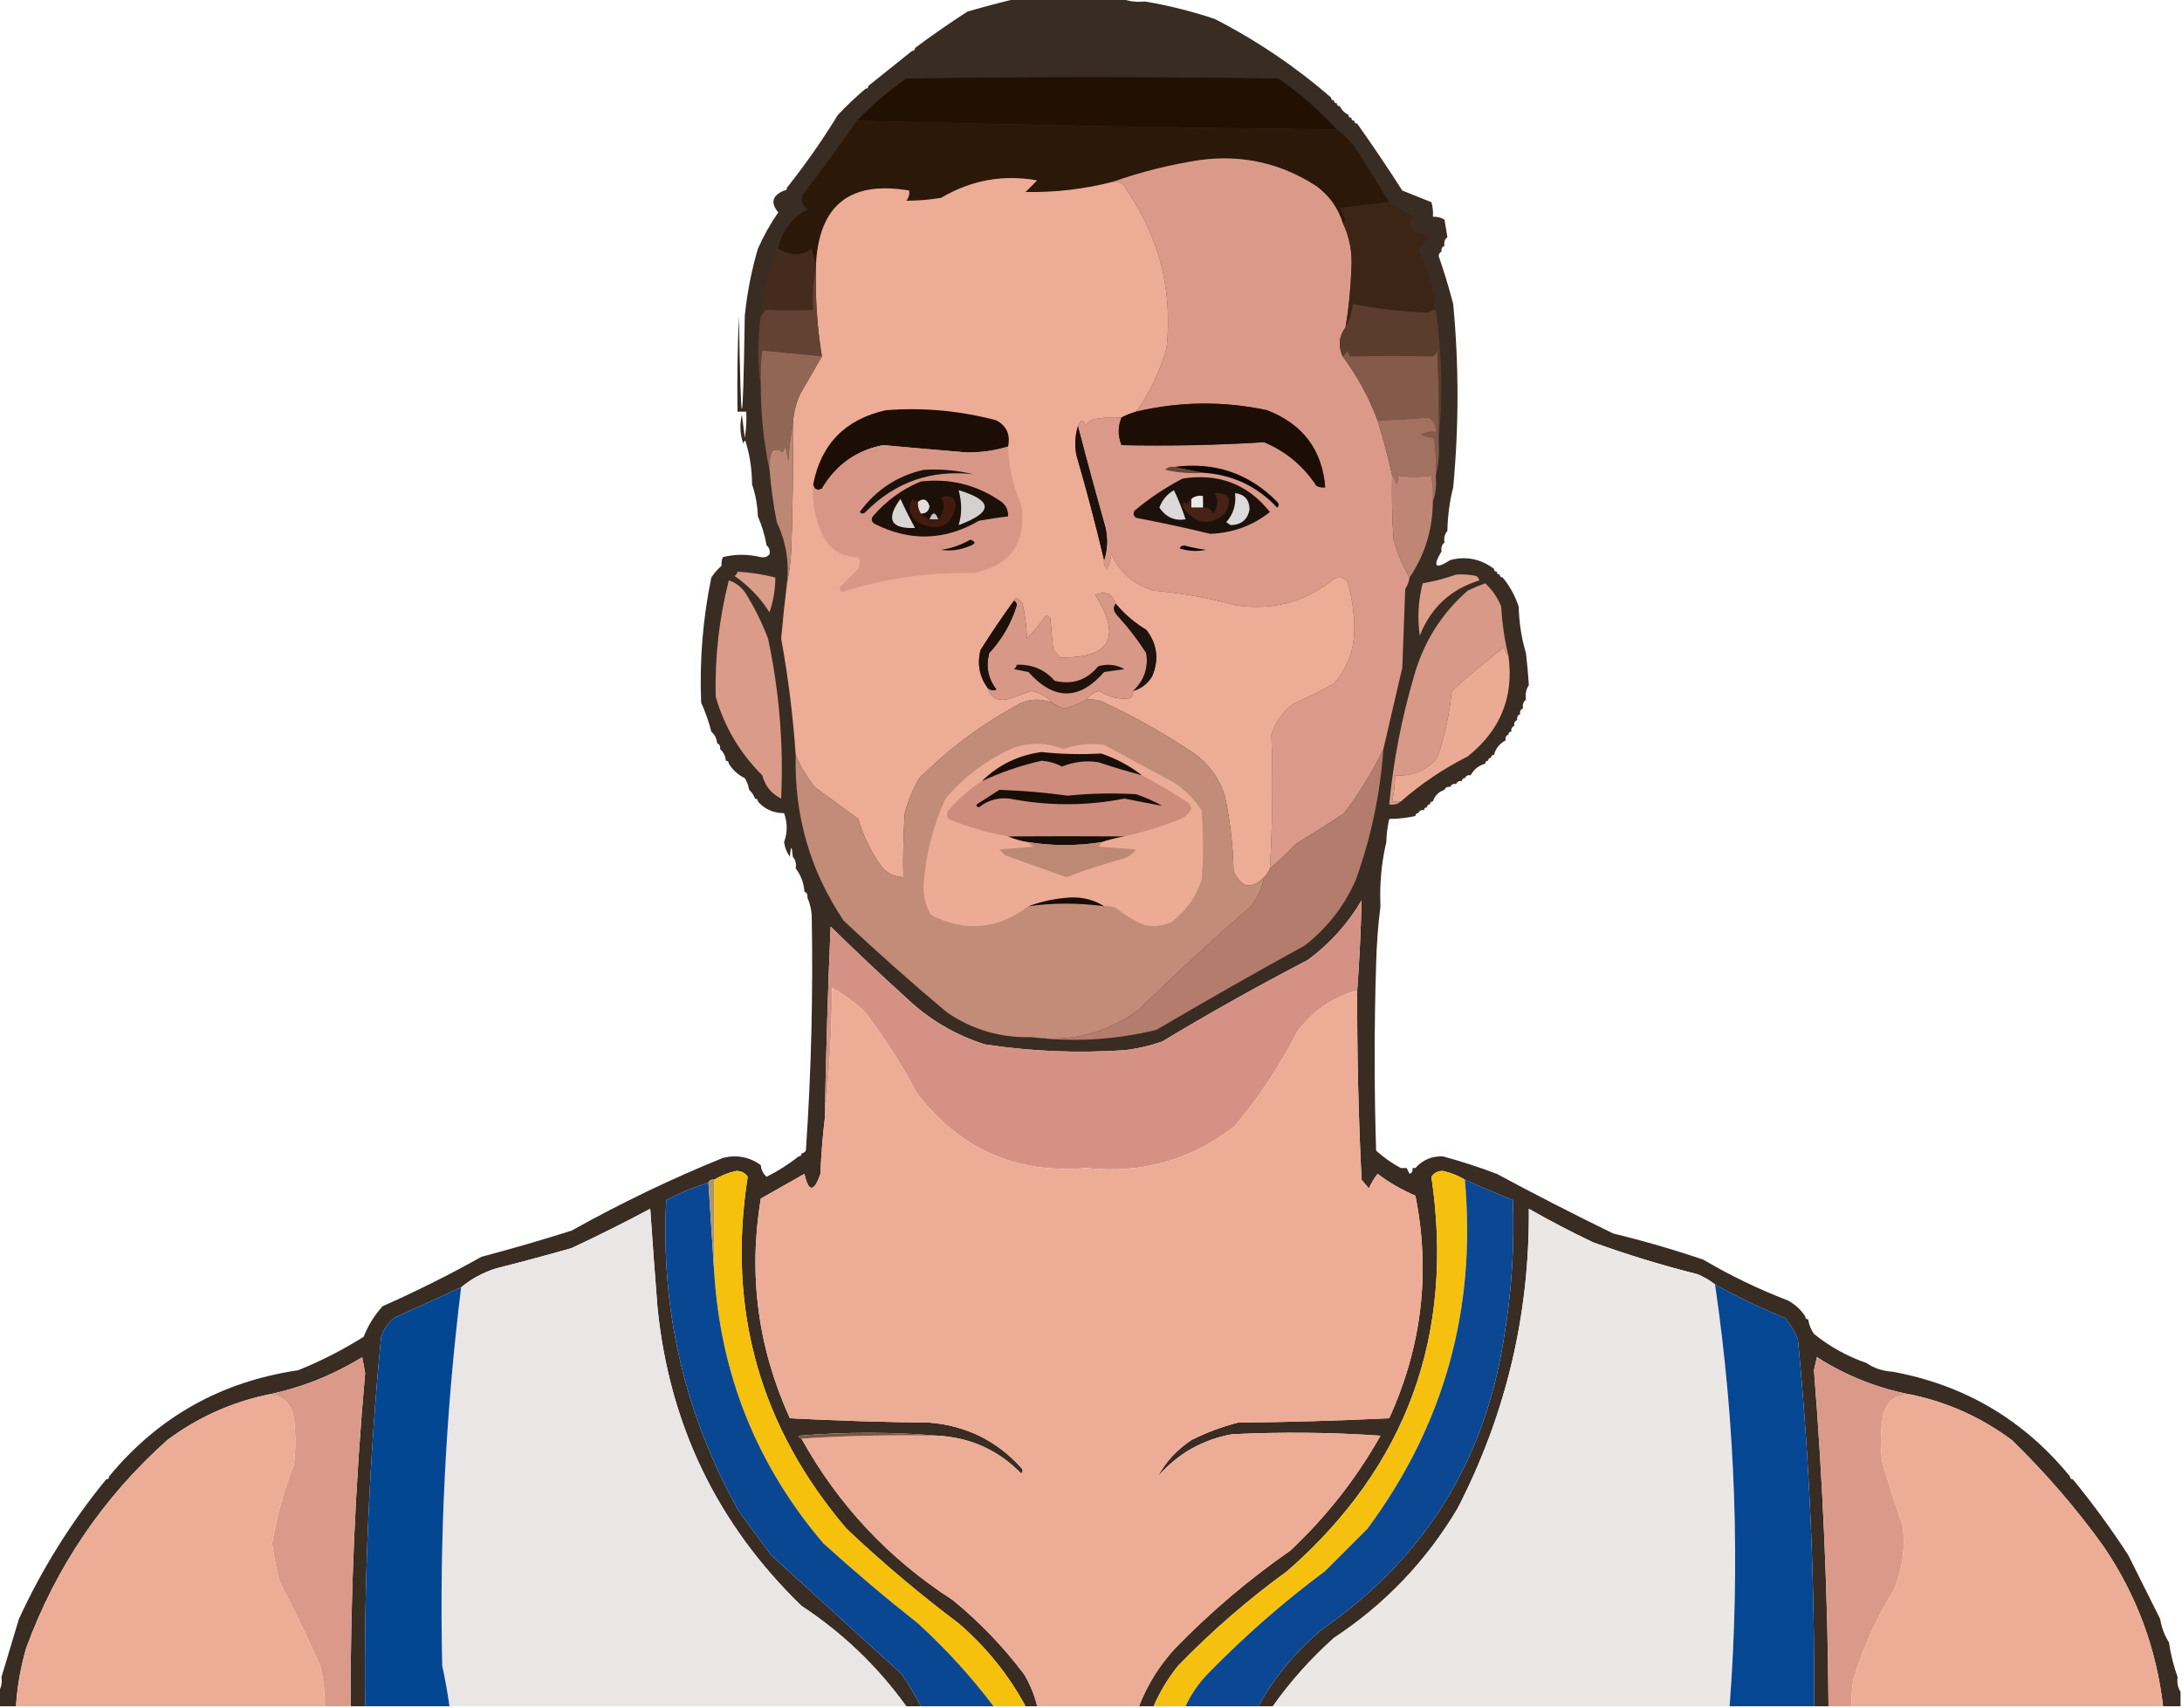 <?xml version="1.0" encoding="UTF-8"?>
<!DOCTYPE svg PUBLIC "-//W3C//DTD SVG 1.1//EN" "http://www.w3.org/Graphics/SVG/1.1/DTD/svg11.dtd">
<svg xmlns="http://www.w3.org/2000/svg" version="1.1" width="750px" height="587px" style="shape-rendering:geometricPrecision; text-rendering:geometricPrecision; image-rendering:optimizeQuality; fill-rule:evenodd; clip-rule:evenodd" xmlns:xlink="http://www.w3.org/1999/xlink">
<g><path style="opacity:0.873" fill="#1d0e04" d="M 349.5,-0.5 C 361.5,-0.5 373.5,-0.5 385.5,-0.5C 387.948,0.473 390.615,0.806 393.5,0.5C 401.545,1.85 409.545,3.85 417.5,6.5C 431.882,13.871 445.215,22.871 457.5,33.5C 457.5,34.167 457.833,34.5 458.5,34.5C 458.5,35.167 458.833,35.5 459.5,35.5C 459.5,36.167 459.833,36.5 460.5,36.5C 461.167,37.833 462.167,38.833 463.5,39.5C 463.5,40.167 463.833,40.5 464.5,40.5C 464.5,41.167 464.833,41.5 465.5,41.5C 465.5,42.167 465.833,42.5 466.5,42.5C 471.837,50.012 477.003,57.679 482,65.5C 485.333,66.833 488.667,68.167 492,69.5C 492.494,71.134 492.66,72.801 492.5,74.5C 493.959,74.433 495.292,74.766 496.5,75.5C 496.833,77.5 497.167,79.5 497.5,81.5C 496.596,82.209 496.263,83.209 496.5,84.5C 495.662,84.842 495.328,85.508 495.5,86.5C 494.903,86.735 494.57,87.235 494.5,88C 496.422,93.543 498.088,99.043 499.5,104.5C 501.471,125.467 501.471,146.467 499.5,167.5C 498.275,172.29 497.608,177.29 497.5,182.5C 496.566,183.568 496.232,184.901 496.5,186.5C 495.596,187.209 495.263,188.209 495.5,189.5C 492.323,194.821 493.323,195.821 498.5,192.5C 503.894,191.095 508.894,192.095 513.5,195.5C 513.5,196.167 513.833,196.5 514.5,196.5C 514.5,197.167 514.833,197.5 515.5,197.5C 515.5,198.167 515.833,198.5 516.5,198.5C 518.94,201.455 520.773,204.789 522,208.5C 522.15,214.081 522.983,219.414 524.5,224.5C 524.942,228.154 525.276,231.821 525.5,235.5C 524.549,236.919 524.216,238.585 524.5,240.5C 523.596,241.209 523.263,242.209 523.5,243.5C 522.662,243.842 522.328,244.508 522.5,245.5C 521.662,245.842 521.328,246.508 521.5,247.5C 520.662,247.842 520.328,248.508 520.5,249.5C 519.662,249.842 519.328,250.508 519.5,251.5C 518.833,251.5 518.5,251.833 518.5,252.5C 517.662,252.842 517.328,253.508 517.5,254.5C 515.457,255.579 514.124,257.246 513.5,259.5C 512.833,259.5 512.5,259.833 512.5,260.5C 511.833,260.5 511.5,260.833 511.5,261.5C 510.833,261.5 510.5,261.833 510.5,262.5C 508.246,263.124 506.579,264.457 505.5,266.5C 504.508,266.328 503.842,266.662 503.5,267.5C 502.833,267.5 502.5,267.833 502.5,268.5C 501.508,268.328 500.842,268.662 500.5,269.5C 499.508,269.328 498.842,269.662 498.5,270.5C 497.508,270.328 496.842,270.662 496.5,271.5C 494.5,272.167 493.167,273.5 492.5,275.5C 491.833,275.5 491.5,275.833 491.5,276.5C 490.833,276.5 490.5,276.833 490.5,277.5C 489.833,277.5 489.5,277.833 489.5,278.5C 488.508,278.328 487.842,278.662 487.5,279.5C 486.833,279.5 486.5,279.833 486.5,280.5C 483.545,281.159 480.545,281.492 477.5,281.5C 476.908,284.127 476.575,286.794 476.5,289.5C 474.823,296.596 474.157,303.929 474.5,311.5C 473.672,317.987 473.172,324.654 473,331.5C 472.333,352.833 472.333,374.167 473,395.5C 475.629,397.888 478.462,399.888 481.5,401.5C 481.973,402.906 482.973,403.573 484.5,403.5C 484.56,404.043 484.893,404.376 485.5,404.5C 486.386,403.675 486.719,402.675 486.5,401.5C 488.994,398.672 492.16,397.339 496,397.5C 502.246,399.193 508.413,401.193 514.5,403.5C 527.553,410.528 540.887,417.362 554.5,424C 564.975,426.535 575.309,429.535 585.5,433C 594.77,438.468 604.436,443.135 614.5,447C 617.023,448.36 619.023,450.193 620.5,452.5C 620.5,453.167 620.833,453.5 621.5,453.5C 621.796,455.403 622.463,457.07 623.5,458.5C 628.847,462.844 634.847,466.177 641.5,468.5C 644.145,470.31 647.145,471.31 650.5,471.5C 675.276,476.052 695.61,488.052 711.5,507.5C 711.5,508.167 711.833,508.5 712.5,508.5C 719.334,516.85 725.668,525.517 731.5,534.5C 735.186,541.872 738.853,549.205 742.5,556.5C 742.98,559.443 743.98,562.11 745.5,564.5C 746.132,568.702 747.132,572.702 748.5,576.5C 748.216,578.415 748.549,580.081 749.5,581.5C 749.5,583.167 749.5,584.833 749.5,586.5C 747.5,586.5 745.5,586.5 743.5,586.5C 741.177,566.515 734.344,548.181 723,531.5C 713.621,518.448 703.121,506.282 691.5,495C 681.241,487.369 669.908,482.202 657.5,479.5C 645.769,477.361 634.769,473.027 624.5,466.5C 624.167,468 623.833,469.5 623.5,471C 626.567,509.439 628.234,547.939 628.5,586.5C 626.833,586.5 625.167,586.5 623.5,586.5C 623.847,544.408 622.013,502.408 618,460.5C 616.93,457.758 615.43,455.258 613.5,453C 605.22,449.635 597.22,445.802 589.5,441.5C 587.727,440.108 585.727,438.941 583.5,438C 571.32,434.94 559.32,431.274 547.5,427C 540.009,423.422 532.676,419.588 525.5,415.5C 525.787,451.909 517.62,486.242 501,518.5C 490.26,536.574 476.093,551.408 458.5,563C 450.551,570.109 443.551,577.942 437.5,586.5C 435.833,586.5 434.167,586.5 432.5,586.5C 438.113,576.374 445.446,567.54 454.5,560C 489.619,535.635 510.453,502.135 517,459.5C 519.604,443.926 520.604,428.26 520,412.5C 514.447,410.261 508.947,407.928 503.5,405.5C 501.183,404.093 498.683,403.093 496,402.5C 494.289,402.439 492.956,403.106 492,404.5C 500.049,458.856 483.549,504.023 442.5,540C 429.114,549.713 416.614,560.546 405,572.5C 401.544,576.789 398.711,581.456 396.5,586.5C 394.833,586.5 393.167,586.5 391.5,586.5C 394.393,579.049 398.56,572.382 404,566.5C 416.146,554.028 429.312,542.861 443.5,533C 455.884,521.376 466.217,508.209 474.5,493.5C 457.51,492.334 440.51,492.167 423.5,493C 413.317,494.842 404.817,499.676 398,507.5C 400.637,502.517 404.47,498.35 409.5,495C 414.638,492.429 419.972,490.429 425.5,489C 442.843,488.833 460.176,488.333 477.5,487.5C 488.745,462.786 491.745,437.286 486.5,411C 481.84,409.005 477.506,406.505 473.5,403.5C 472.316,405.046 471.316,406.713 470.5,408.5C 469.667,407.5 468.833,406.5 468,405.5C 466.917,383.846 466.417,362.18 466.5,340.5C 467.256,330.154 467.756,319.821 468,309.5C 463.256,317.579 457.09,324.412 449.5,330C 432.51,338.826 415.843,348.16 399.5,358C 395.277,359.472 390.943,360.472 386.5,361C 370.412,362.083 354.412,361.417 338.5,359C 328.236,355.722 319.236,350.389 311.5,343C 302.656,334.988 293.989,326.822 285.5,318.5C 284.564,340.494 283.897,362.494 283.5,384.5C 282.747,390.785 282.247,397.118 282,403.5C 279.767,409.896 277.933,409.896 276.5,403.5C 271.5,406.333 266.5,409.167 261.5,412C 257.166,438.137 260.5,463.303 271.5,487.5C 287.49,488.333 303.49,488.833 319.5,489C 332.091,490.046 342.591,495.213 351,504.5C 351.667,505.167 351.667,505.833 351,506.5C 343.186,498.511 333.686,494.177 322.5,493.5C 306.662,492.173 290.662,492.173 274.5,493.5C 274.624,494.107 274.957,494.44 275.5,494.5C 288.12,517.291 305.454,535.791 327.5,550C 336.704,557.537 344.871,566.037 352,575.5C 354.072,578.971 355.572,582.638 356.5,586.5C 355.167,586.5 353.833,586.5 352.5,586.5C 346.641,575.659 338.974,566.159 329.5,558C 316.08,547.918 303.247,537.085 291,525.5C 261.167,490.516 249.833,450.183 257,404.5C 256.044,403.106 254.711,402.439 253,402.5C 250.317,403.093 247.817,404.093 245.5,405.5C 244.508,405.328 243.842,405.662 243.5,406.5C 238.501,408.082 233.668,410.082 229,412.5C 227.042,450.615 235.376,486.281 254,519.5C 257.667,524.5 261.333,529.5 265,534.5C 280,548.167 295,561.833 310,575.5C 312.393,579.054 314.56,582.72 316.5,586.5C 314.833,586.5 313.167,586.5 311.5,586.5C 301.624,572.791 289.624,561.291 275.5,552C 246.591,524.011 230.091,489.844 226,449.5C 225.111,438.172 224.278,426.839 223.5,415.5C 214.603,420.237 205.603,424.737 196.5,429C 187.87,431.46 179.203,433.793 170.5,436C 165.99,437.418 161.99,439.585 158.5,442.5C 150.855,445.988 143.188,449.488 135.5,453C 133.383,454.731 131.883,456.898 131,459.5C 126.909,501.738 125.075,544.071 125.5,586.5C 123.833,586.5 122.167,586.5 120.5,586.5C 120.445,548.257 122.112,510.091 125.5,472C 125.167,470.167 124.833,468.333 124.5,466.5C 114.18,472.836 103.18,477.17 91.5,479.5C 79.061,482.219 67.728,487.386 57.5,495C 35.375,514.792 19.208,538.625 9,566.5C 7.088,573.059 5.922,579.725 5.5,586.5C 3.5,586.5 1.5,586.5 -0.5,586.5C -0.5,584.833 -0.5,583.167 -0.5,581.5C 0.451,580.081 0.784,578.415 0.5,576.5C 2.481,569.926 4.481,563.259 6.5,556.5C 14.456,539.213 24.456,523.213 36.5,508.5C 37.167,508.5 37.5,508.167 37.5,507.5C 54.346,487.069 76.013,474.902 102.5,471C 110.359,467.821 117.859,463.987 125,459.5C 126.54,455.581 128.707,452.081 131.5,449C 143.081,443.876 154.414,438.209 165.5,432C 175.92,429.25 186.253,426.25 196.5,423C 213.346,413.576 230.679,405.243 248.5,398C 253.307,396.842 257.64,397.676 261.5,400.5C 261.628,402.09 262.295,403.423 263.5,404.5C 267.475,402.501 271.141,400.168 274.5,397.5C 275.167,397.5 275.5,397.167 275.5,396.5C 276.117,396.389 276.617,396.056 277,395.5C 278.844,368.526 279.51,341.526 279,314.5C 278.809,312.292 278.309,310.292 277.5,308.5C 277.672,307.508 277.338,306.842 276.5,306.5C 276.267,303.458 275.267,300.792 273.5,298.5C 273.768,296.901 273.434,295.568 272.5,294.5C 272.167,290.5 271.833,290.5 271.5,294.5C 270.467,293.088 269.801,291.422 269.5,289.5C 270.7,286.167 270.7,282.833 269.5,279.5C 265.871,279.518 262.871,278.184 260.5,275.5C 260.5,274.833 260.167,274.5 259.5,274.5C 259.068,273.29 258.401,272.29 257.5,271.5C 257.291,270.078 256.791,268.745 256,267.5C 253.645,266.308 251.812,264.641 250.5,262.5C 250.5,261.833 250.167,261.5 249.5,261.5C 249.34,259.847 248.674,258.514 247.5,257.5C 247.672,256.508 247.338,255.842 246.5,255.5C 246.34,253.847 245.674,252.514 244.5,251.5C 243.626,248.081 242.46,244.748 241,241.5C 240.413,227.024 241.579,212.69 244.5,198.5C 245.429,197.064 246.595,195.731 248,194.5C 247.923,193.262 248.089,192.262 248.5,191.5C 252.636,190.43 256.969,190.43 261.5,191.5C 262.708,192.782 264.042,192.782 265.5,191.5C 265.376,190.893 265.043,190.56 264.5,190.5C 264.737,189.209 264.404,188.209 263.5,187.5C 262.87,183.952 261.87,180.619 260.5,177.5C 260.354,173.613 259.687,169.946 258.5,166.5C 258.468,161.609 257.801,156.943 256.5,152.5C 256.167,151.167 255.833,151.167 255.5,152.5C 254.359,149.36 254.192,146.027 255,142.5C 255.333,145.167 255.667,147.833 256,150.5C 256.498,147.518 256.665,144.518 256.5,141.5C 255.5,141.5 254.5,141.5 253.5,141.5C 253.333,130.495 253.5,119.495 254,108.5C 254.667,151.167 255.333,151.167 256,108.5C 256.798,100.678 258.298,93.011 260.5,85.5C 262.411,81.185 264.745,77.019 267.5,73C 264.759,69.711 265.425,67.211 269.5,65.5C 270.167,65.5 270.5,65.167 270.5,64.5C 276.804,56.583 282.637,48.25 288,39.5C 291.062,36.268 294.229,33.268 297.5,30.5C 298.167,30.5 298.5,30.167 298.5,29.5C 303.524,25.47 308.524,21.47 313.5,17.5C 314.167,17.5 314.5,17.167 314.5,16.5C 320.367,12.131 326.367,7.964 332.5,4C 338.253,2.314 343.919,0.814 349.5,-0.5 Z M 264.5,190.5 C 265.043,190.56 265.376,190.893 265.5,191.5C 264.042,192.782 262.708,192.782 261.5,191.5C 262.791,191.737 263.791,191.404 264.5,190.5 Z M 481.5,401.5 C 482.167,401.5 482.833,401.5 483.5,401.5C 483.833,402.167 484.167,402.833 484.5,403.5C 482.973,403.573 481.973,402.906 481.5,401.5 Z M 485.5,401.5 C 485.833,401.5 486.167,401.5 486.5,401.5C 486.719,402.675 486.386,403.675 485.5,404.5C 484.893,404.376 484.56,404.043 484.5,403.5C 485.338,403.158 485.672,402.492 485.5,401.5 Z"/></g>
<g><path style="opacity:0.012" fill="#200000" d="M 393.5,0.5 C 393.5,0.167 393.5,-0.167 393.5,-0.5C 395.5,-0.5 397.5,-0.5 399.5,-0.5C 397.735,0.461 395.735,0.795 393.5,0.5 Z"/></g>
<g><path style="opacity:0.012" fill="#220200" d="M 400.5,1.5 C 401.946,0.387 403.613,0.22 405.5,1C 403.866,1.494 402.199,1.66 400.5,1.5 Z"/></g>
<g><path style="opacity:0.012" fill="#260000" d="M 417.5,6.5 C 417.897,5.475 418.563,5.308 419.5,6C 418.906,6.464 418.239,6.631 417.5,6.5 Z"/></g>
<g><path style="opacity:0.004" fill="#130000" d="M 420.5,7.5 C 420.897,6.475 421.563,6.308 422.5,7C 421.906,7.464 421.239,7.631 420.5,7.5 Z"/></g>
<g><path style="opacity:0.004" fill="#160000" d="M 314.5,16.5 C 313.833,16.5 313.5,16.833 313.5,17.5C 311.025,17.253 311.025,16.587 313.5,15.5C 314.107,15.624 314.44,15.957 314.5,16.5 Z"/></g>
<g><path style="opacity:1" fill="#221103" d="M 459.5,44.5 C 404.33,43.94 349.33,42.94 294.5,41.5C 299.681,36.157 305.348,31.323 311.5,27C 354.167,26.333 396.833,26.333 439.5,27C 446.801,32.144 453.467,37.977 459.5,44.5 Z"/></g>
<g><path style="opacity:0.004" fill="#160000" d="M 298.5,29.5 C 297.833,29.5 297.5,29.833 297.5,30.5C 295.025,30.253 295.025,29.587 297.5,28.5C 298.107,28.624 298.44,28.957 298.5,29.5 Z"/></g>
<g><path style="opacity:0.004" fill="#170000" d="M 457.5,33.5 C 457.897,32.475 458.563,32.308 459.5,33C 460.5,34 461.5,35 462.5,36C 461.906,36.464 461.239,36.631 460.5,36.5C 459.833,36.5 459.5,36.167 459.5,35.5C 458.833,35.5 458.5,35.167 458.5,34.5C 457.833,34.5 457.5,34.167 457.5,33.5 Z"/></g>
<g><path style="opacity:0.012" fill="#1d0000" d="M 466.5,42.5 C 465.833,42.5 465.5,42.167 465.5,41.5C 464.833,41.5 464.5,41.167 464.5,40.5C 463.833,40.5 463.5,40.167 463.5,39.5C 463.369,38.761 463.536,38.094 464,37.5C 465,38.5 466,39.5 467,40.5C 467.692,41.437 467.525,42.103 466.5,42.5 Z"/></g>
<g><path style="opacity:1" fill="#2b1809" d="M 294.5,41.5 C 349.33,42.94 404.33,43.94 459.5,44.5C 462.5,46.668 465,49.334 467,52.5C 470.522,58.223 474.022,63.889 477.5,69.5C 471.884,70.125 466.217,70.791 460.5,71.5C 461.167,72.833 461.833,74.167 462.5,75.5C 462.376,76.107 462.043,76.44 461.5,76.5C 459.858,71.392 456.858,67.226 452.5,64C 440.322,56.079 426.988,53.079 412.5,55C 402.147,56.588 392.147,59.088 382.5,62.5C 372.646,65.027 362.646,66.194 352.5,66C 353.833,64.667 355.167,63.333 356.5,62C 344.727,59.928 333.727,61.928 323.5,68C 319.483,68.671 315.483,69.004 311.5,69C 312.337,67.989 312.67,66.822 312.5,65.5C 292.306,62.053 281.64,70.387 280.5,90.5C 279.698,89.048 279.198,87.382 279,85.5C 277.475,86.72 275.641,87.387 273.5,87.5C 271.215,87.324 269.215,86.657 267.5,85.5C 268.787,79.402 272.121,74.902 277.5,72C 275.213,69.952 275.046,67.785 277,65.5C 283.083,57.598 288.917,49.598 294.5,41.5 Z"/></g>
<g><path style="opacity:1" fill="#db9a89" d="M 461.5,76.5 C 463.897,81.516 464.897,86.849 464.5,92.5C 464.269,99.218 463.602,105.885 462.5,112.5C 460.224,115.524 459.891,118.857 461.5,122.5C 466.531,129.225 470.531,136.558 473.5,144.5C 475.456,150.749 477.123,157.082 478.5,163.5C 478.334,170.841 478.5,178.174 479,185.5C 480.306,190.106 482.14,194.439 484.5,198.5C 484.291,199.922 483.791,201.255 483,202.5C 482.667,211.5 482.333,220.5 482,229.5C 479.83,238.847 477.663,248.181 475.5,257.5C 471.778,265.271 467.278,272.604 462,279.5C 456.585,283.125 451.085,286.625 445.5,290C 442.631,293.038 439.631,295.871 436.5,298.5C 437.382,283.189 437.549,267.856 437,252.5C 438.396,248.208 440.896,244.708 444.5,242C 449.289,239.852 453.956,237.519 458.5,235C 463.405,229.288 465.738,222.622 465.5,215C 465.369,209.714 464.536,204.547 463,199.5C 461.612,198.446 460.112,198.28 458.5,199C 448.557,206.987 437.224,209.987 424.5,208C 415.328,205.471 405.995,203.805 396.5,203C 389.795,200.959 384.962,196.792 382,190.5C 381.798,192.256 381.298,193.922 380.5,195.5C 379.614,194.675 379.281,193.675 379.5,192.5C 380.643,189.024 380.81,185.358 380,181.5C 376.675,169.719 373.508,158.053 370.5,146.5C 371.462,144.014 372.295,144.014 373,146.5C 373.772,145.151 374.939,144.318 376.5,144C 379.482,143.502 382.482,143.335 385.5,143.5C 384.208,146.668 384.208,149.835 385.5,153C 401.876,153.358 418.209,153.024 434.5,152C 441.987,155.148 447.987,160.148 452.5,167C 453.448,167.483 454.448,167.649 455.5,167.5C 454.44,154.587 447.773,145.753 435.5,141C 420.484,137.8 405.484,137.967 390.5,141.5C 395.304,134.889 398.804,127.556 401,119.5C 403.14,98.92 398.14,80.253 386,63.5C 384.989,62.663 383.822,62.33 382.5,62.5C 392.147,59.088 402.147,56.588 412.5,55C 426.988,53.079 440.322,56.079 452.5,64C 456.858,67.226 459.858,71.392 461.5,76.5 Z"/></g>
<g><path style="opacity:1" fill="#edac96" d="M 382.5,62.5 C 383.822,62.33 384.989,62.663 386,63.5C 398.14,80.253 403.14,98.92 401,119.5C 398.804,127.556 395.304,134.889 390.5,141.5C 388.694,142.024 387.028,142.691 385.5,143.5C 382.482,143.335 379.482,143.502 376.5,144C 374.939,144.318 373.772,145.151 373,146.5C 372.295,144.014 371.462,144.014 370.5,146.5C 369.508,149.779 369.341,153.112 370,156.5C 373.479,168.435 376.646,180.435 379.5,192.5C 379.281,193.675 379.614,194.675 380.5,195.5C 381.298,193.922 381.798,192.256 382,190.5C 384.962,196.792 389.795,200.959 396.5,203C 405.995,203.805 415.328,205.471 424.5,208C 437.224,209.987 448.557,206.987 458.5,199C 460.112,198.28 461.612,198.446 463,199.5C 464.536,204.547 465.369,209.714 465.5,215C 465.738,222.622 463.405,229.288 458.5,235C 453.956,237.519 449.289,239.852 444.5,242C 440.896,244.708 438.396,248.208 437,252.5C 437.549,267.856 437.382,283.189 436.5,298.5C 436.068,299.71 435.401,300.71 434.5,301.5C 430.155,305.876 426.655,305.209 424,299.5C 423.838,290.733 422.838,282.066 421,273.5C 419.078,267.57 415.578,262.737 410.5,259C 400.345,252.199 389.679,246.199 378.5,241C 376.866,240.506 375.199,240.34 373.5,240.5C 374.519,238.899 376.019,237.899 378,237.5C 381.222,239.705 384.722,240.539 388.5,240C 389.252,239.329 389.586,238.496 389.5,237.5C 392.315,236.676 394.482,235.009 396,232.5C 398.446,226.734 397.779,221.401 394,216.5C 389.963,214.074 386.463,211.074 383.5,207.5C 382.191,204.01 379.857,203.01 376.5,204.5C 385.624,219.088 381.624,226.254 364.5,226C 363.667,225.167 362.833,224.333 362,223.5C 361.667,219.833 361.333,216.167 361,212.5C 360.586,212.043 360.086,211.709 359.5,211.5C 357.573,214.35 355.406,217.017 353,219.5C 352.827,215.459 352.327,211.459 351.5,207.5C 350.833,206.833 350.167,206.167 349.5,205.5C 348.893,205.624 348.56,205.957 348.5,206.5C 344.492,212.015 340.659,217.682 337,223.5C 335.842,228.307 336.676,232.64 339.5,236.5C 340.828,240.254 343.494,241.421 347.5,240C 349.838,239.163 352.172,238.33 354.5,237.5C 357.839,238.289 360.172,239.622 361.5,241.5C 356.917,239.819 352.584,240.319 348.5,243C 336.533,249.629 325.7,257.796 316,267.5C 313.775,271.281 312.109,275.281 311,279.5C 310.5,286.826 310.334,294.159 310.5,301.5C 306.853,301.378 304.019,299.712 302,296.5C 298.921,291.855 296.588,286.855 295,281.5C 290,277.833 285,274.167 280,270.5C 277.289,267.067 275.123,263.4 273.5,259.5C 272.583,246.08 270.916,232.746 268.5,219.5C 269.059,213.149 269.726,206.815 270.5,200.5C 271.324,196.688 271.824,192.688 272,188.5C 272.5,174.504 272.667,160.504 272.5,146.5C 272.605,142.681 273.438,139.014 275,135.5C 277.523,131.112 280.023,126.778 282.5,122.5C 280.821,112.254 280.155,101.921 280.5,91.5C 280.5,91.167 280.5,90.833 280.5,90.5C 281.64,70.387 292.306,62.053 312.5,65.5C 312.67,66.822 312.337,67.989 311.5,69C 315.483,69.004 319.483,68.671 323.5,68C 333.727,61.928 344.727,59.928 356.5,62C 355.167,63.333 353.833,64.667 352.5,66C 362.646,66.194 372.646,65.027 382.5,62.5 Z"/></g>
<g><path style="opacity:0.004" fill="#150100" d="M 270.5,64.5 C 269.833,64.5 269.5,64.833 269.5,65.5C 267.343,64.947 267.51,63.947 270,62.5C 270.464,63.094 270.631,63.761 270.5,64.5 Z"/></g>
<g><path style="opacity:0.004" fill="#000000" d="M 264.5,66.5 C 265.833,67.167 265.833,67.167 264.5,66.5 Z"/></g>
<g><path style="opacity:0.012" fill="#210000" d="M 263.5,68.5 C 264.573,69.251 264.74,70.251 264,71.5C 263.517,70.552 263.351,69.552 263.5,68.5 Z"/></g>
<g><path style="opacity:0.012" fill="#220100" d="M 493.5,69.5 C 494.249,70.531 494.915,71.698 495.5,73C 495.167,73.167 494.833,73.333 494.5,73.5C 493.571,72.311 493.238,70.978 493.5,69.5 Z"/></g>
<g><path style="opacity:0.012" fill="#260000" d="M 497.5,75.5 C 496.833,74.167 496.833,74.167 497.5,75.5 Z"/></g>
<g><path style="opacity:0.012" fill="#260000" d="M 497.5,75.5 C 498.525,75.897 498.692,76.563 498,77.5C 497.536,76.906 497.369,76.239 497.5,75.5 Z"/></g>
<g><path style="opacity:0.004" fill="#000000" d="M 498.5,81.5 C 498.351,80.448 498.517,79.448 499,78.5C 499.74,79.749 499.573,80.749 498.5,81.5 Z"/></g>
<g><path style="opacity:0.012" fill="#210000" d="M 497.5,81.5 C 497.833,81.5 498.167,81.5 498.5,81.5C 498.737,82.791 498.404,83.791 497.5,84.5C 497.5,83.5 497.5,82.5 497.5,81.5 Z"/></g>
<g><path style="opacity:0.012" fill="#190000" d="M 260.5,85.5 C 260.167,85.5 259.833,85.5 259.5,85.5C 259.833,81.5 260.167,81.5 260.5,85.5 Z"/></g>
<g><path style="opacity:0.012" fill="#260000" d="M 496.5,84.5 C 496.833,84.5 497.167,84.5 497.5,84.5C 497.672,85.492 497.338,86.158 496.5,86.5C 496.5,85.833 496.5,85.167 496.5,84.5 Z"/></g>
<g><path style="opacity:0.012" fill="#260000" d="M 259.5,85.5 C 259.631,86.239 259.464,86.906 259,87.5C 258.308,86.563 258.475,85.897 259.5,85.5 Z"/></g>
<g><path style="opacity:0.012" fill="#260200" d="M 495.5,86.5 C 495.833,86.5 496.167,86.5 496.5,86.5C 496.167,89.167 495.833,89.167 495.5,86.5 Z"/></g>
<g><path style="opacity:1" fill="#3d2516" d="M 477.5,69.5 C 480.139,71.156 482.805,72.822 485.5,74.5C 484.047,76.644 484.38,78.477 486.5,80C 488.256,80.202 489.922,80.702 491.5,81.5C 489.903,82.791 488.57,84.291 487.5,86C 490.666,92.496 492.666,99.33 493.5,106.5C 492.504,106.414 491.671,106.748 491,107.5C 482.148,107.156 473.481,106.156 465,104.5C 464.721,107.457 463.887,110.123 462.5,112.5C 463.602,105.885 464.269,99.218 464.5,92.5C 464.897,86.849 463.897,81.516 461.5,76.5C 462.043,76.44 462.376,76.107 462.5,75.5C 461.833,74.167 461.167,72.833 460.5,71.5C 466.217,70.791 471.884,70.125 477.5,69.5 Z"/></g>
<g><path style="opacity:1" fill="#452b1c" d="M 267.5,85.5 C 269.215,86.657 271.215,87.324 273.5,87.5C 275.641,87.387 277.475,86.72 279,85.5C 279.198,87.382 279.698,89.048 280.5,90.5C 280.5,90.833 280.5,91.167 280.5,91.5C 279.513,96.305 279.179,101.305 279.5,106.5C 273.575,106.773 268.075,106.773 263,106.5C 262.722,107.416 262.222,108.082 261.5,108.5C 262.118,100.355 264.118,92.688 267.5,85.5 Z"/></g>
<g><path style="opacity:0.012" fill="#230000" d="M 500.5,104.5 C 500.167,104.5 499.833,104.5 499.5,104.5C 499.833,97.833 500.167,97.833 500.5,104.5 Z"/></g>
<g><path style="opacity:0.012" fill="#240000" d="M 500.5,104.5 C 501.629,106.628 501.796,108.961 501,111.5C 500.503,109.19 500.337,106.857 500.5,104.5 Z"/></g>
<g><path style="opacity:1" fill="#5c3c2d" d="M 493.5,106.5 C 495.647,121.598 495.98,136.598 494.5,151.5C 494.666,141.161 494.5,130.828 494,120.5C 493.692,121.308 493.192,121.975 492.5,122.5C 482.93,122.306 473.43,122.306 464,122.5C 463.667,121.833 463.333,121.167 463,120.5C 462.722,121.416 462.222,122.082 461.5,122.5C 459.891,118.857 460.224,115.524 462.5,112.5C 463.887,110.123 464.721,107.457 465,104.5C 473.481,106.156 482.148,107.156 491,107.5C 491.671,106.748 492.504,106.414 493.5,106.5 Z"/></g>
<g><path style="opacity:1" fill="#634133" d="M 280.5,91.5 C 280.155,101.921 280.821,112.254 282.5,122.5C 275.394,121.769 268.56,121.102 262,120.5C 261.501,124.486 261.334,128.486 261.5,132.5C 260.326,124.653 260.326,116.653 261.5,108.5C 262.222,108.082 262.722,107.416 263,106.5C 268.075,106.773 273.575,106.773 279.5,106.5C 279.179,101.305 279.513,96.305 280.5,91.5 Z"/></g>
<g><path style="opacity:0.012" fill="#240000" d="M 501.5,112.5 C 502.65,117.316 502.816,122.316 502,127.5C 501.501,122.511 501.334,117.511 501.5,112.5 Z"/></g>
<g><path style="opacity:0.004" fill="#000000" d="M 502.5,130.5 C 503.613,131.946 503.78,133.613 503,135.5C 502.506,133.866 502.34,132.199 502.5,130.5 Z"/></g>
<g><path style="opacity:1" fill="#845a4b" d="M 494.5,151.5 C 494.817,155.702 494.483,159.702 493.5,163.5C 493.666,159.154 493.499,154.821 493,150.5C 491.384,150.324 489.884,149.99 488.5,149.5C 490.045,148.548 491.712,148.215 493.5,148.5C 493.725,146.284 492.892,144.617 491,143.5C 485.222,144.071 479.389,144.405 473.5,144.5C 470.531,136.558 466.531,129.225 461.5,122.5C 462.222,122.082 462.722,121.416 463,120.5C 463.333,121.167 463.667,121.833 464,122.5C 473.43,122.306 482.93,122.306 492.5,122.5C 493.192,121.975 493.692,121.308 494,120.5C 494.5,130.828 494.666,141.161 494.5,151.5 Z"/></g>
<g><path style="opacity:0.012" fill="#220000" d="M 501.5,137.5 C 502.653,143.653 502.82,149.986 502,156.5C 501.5,150.175 501.334,143.842 501.5,137.5 Z"/></g>
<g><path style="opacity:1" fill="#1c0e05" d="M 385.5,143.5 C 387.028,142.691 388.694,142.024 390.5,141.5C 405.484,137.967 420.484,137.8 435.5,141C 447.773,145.753 454.44,154.587 455.5,167.5C 454.448,167.649 453.448,167.483 452.5,167C 447.987,160.148 441.987,155.148 434.5,152C 418.209,153.024 401.876,153.358 385.5,153C 384.208,149.835 384.208,146.668 385.5,143.5 Z"/></g>
<g><path style="opacity:1" fill="#1c0e05" d="M 346.5,153.5 C 341.818,154.926 336.985,155.593 332,155.5C 322.44,154.699 312.94,153.865 303.5,153C 294.331,154.817 287.331,159.817 282.5,168C 280.843,168.725 279.843,168.225 279.5,166.5C 282.22,152.613 290.553,144.113 304.5,141C 317.365,140.004 330.032,141.17 342.5,144.5C 346.008,146.415 347.341,149.415 346.5,153.5 Z"/></g>
<g><path style="opacity:1" fill="#926655" d="M 282.5,122.5 C 280.023,126.778 277.523,131.112 275,135.5C 273.438,139.014 272.605,142.681 272.5,146.5C 271.676,150.312 271.176,154.312 271,158.5C 270.667,156.833 270.333,155.167 270,153.5C 269.667,154.167 269.333,154.833 269,155.5C 267.951,154.483 266.784,154.316 265.5,155C 264.577,157.041 264.244,159.208 264.5,161.5C 262.493,152.077 261.493,142.41 261.5,132.5C 261.334,128.486 261.501,124.486 262,120.5C 268.56,121.102 275.394,121.769 282.5,122.5 Z"/></g>
<g><path style="opacity:0.012" fill="#240000" d="M 255.5,152.5 C 255.833,152.5 256.167,152.5 256.5,152.5C 256.167,161.833 255.833,161.833 255.5,152.5 Z"/></g>
<g><path style="opacity:1" fill="#d89786" d="M 346.5,153.5 C 346.703,160.468 348.203,167.134 351,173.5C 352.937,186.562 347.437,194.396 334.5,197C 319.115,196.631 304.115,198.798 289.5,203.5C 288.479,202.998 288.312,202.332 289,201.5C 291,199.5 293,197.5 295,195.5C 295.667,194.167 295.667,192.833 295,191.5C 289.624,191.48 285.624,189.147 283,184.5C 280.182,178.587 279.016,172.587 279.5,166.5C 279.843,168.225 280.843,168.725 282.5,168C 287.331,159.817 294.331,154.817 303.5,153C 312.94,153.865 322.44,154.699 332,155.5C 336.985,155.593 341.818,154.926 346.5,153.5 Z"/></g>
<g><path style="opacity:1" fill="#a27160" d="M 493.5,163.5 C 493.81,166.713 493.477,169.713 492.5,172.5C 492.665,169.482 492.498,166.482 492,163.5C 487.803,164.054 483.97,164.054 480.5,163.5C 480.649,164.552 480.483,165.552 480,166.5C 479.768,165.263 479.268,164.263 478.5,163.5C 477.123,157.082 475.456,150.749 473.5,144.5C 479.389,144.405 485.222,144.071 491,143.5C 492.892,144.617 493.725,146.284 493.5,148.5C 491.712,148.215 490.045,148.548 488.5,149.5C 489.884,149.99 491.384,150.324 493,150.5C 493.499,154.821 493.666,159.154 493.5,163.5 Z"/></g>
<g><path style="opacity:0.012" fill="#220000" d="M 500.5,167.5 C 500.335,164.15 500.502,160.817 501,157.5C 501.808,161.027 501.641,164.36 500.5,167.5 Z"/></g>
<g><path style="opacity:0.012" fill="#230000" d="M 257.5,166.5 C 256.378,164.712 256.211,162.712 257,160.5C 257.495,162.473 257.662,164.473 257.5,166.5 Z"/></g>
<g><path style="opacity:1" fill="#1c110b" d="M 370.5,146.5 C 373.508,158.053 376.675,169.719 380,181.5C 380.81,185.358 380.643,189.024 379.5,192.5C 376.646,180.435 373.479,168.435 370,156.5C 369.341,153.112 369.508,149.779 370.5,146.5 Z"/></g>
<g><path style="opacity:1" fill="#684537" d="M 403.5,160.5 C 406.833,161.167 410.167,161.833 413.5,162.5C 409.116,162.826 404.783,162.492 400.5,161.5C 401.325,160.614 402.325,160.281 403.5,160.5 Z"/></g>
<g><path style="opacity:1" fill="#0f0602" d="M 403.5,160.5 C 417.437,158.645 429.271,162.645 439,172.5C 439.667,173.167 439.667,173.833 439,174.5C 432.102,167.135 423.602,163.135 413.5,162.5C 410.167,161.833 406.833,161.167 403.5,160.5 Z"/></g>
<g><path style="opacity:1" fill="#1b120d" d="M 317.5,161.5 C 323.262,161.149 328.928,161.649 334.5,163C 319.987,161.392 307.654,165.725 297.5,176C 296.833,176.667 296.167,176.667 295.5,176C 301.069,168.389 308.402,163.556 317.5,161.5 Z"/></g>
<g><path style="opacity:1" fill="#1d120b" d="M 406.5,164.5 C 418.867,162.561 428.867,166.394 436.5,176C 430.56,180.702 423.726,183.202 416,183.5C 407.521,181.449 399.021,179.615 390.5,178C 389.549,177.282 389.383,176.449 390,175.5C 395.112,171.216 400.612,167.549 406.5,164.5 Z"/></g>
<g><path style="opacity:0.012" fill="#1f0000" d="M 257.5,166.5 C 257.833,166.5 258.167,166.5 258.5,166.5C 258.167,174.5 257.833,174.5 257.5,166.5 Z"/></g>
<g><path style="opacity:1" fill="#1c1009" d="M 316.5,165.5 C 326.338,164.376 335.338,166.543 343.5,172C 345.607,173.264 346.607,175.097 346.5,177.5C 343.161,177.89 339.827,178.39 336.5,179C 324.685,185.873 312.685,186.207 300.5,180C 299.549,179.282 299.383,178.449 300,177.5C 304.629,172.121 310.129,168.121 316.5,165.5 Z"/></g>
<g><path style="opacity:0.012" fill="#210000" d="M 499.5,167.5 C 499.833,167.5 500.167,167.5 500.5,167.5C 500.167,178.167 499.833,178.167 499.5,167.5 Z"/></g>
<g><path style="opacity:1" fill="#d3d2d1" d="M 329.5,168.5 C 341.444,172.082 341.444,176.082 329.5,180.5C 330.662,176.776 330.662,172.776 329.5,168.5 Z"/></g>
<g><path style="opacity:1" fill="#dbd9d9" d="M 403.5,168.5 C 405.01,171.596 406.343,174.929 407.5,178.5C 403.786,179.139 400.786,177.806 398.5,174.5C 399.465,171.872 401.132,169.872 403.5,168.5 Z"/></g>
<g><path style="opacity:1" fill="#ebeae9" d="M 413.5,174.5 C 412.167,174.5 410.833,174.5 409.5,174.5C 409.5,173.5 409.5,172.5 409.5,171.5C 410.568,170.566 411.901,170.232 413.5,170.5C 413.5,171.833 413.5,173.167 413.5,174.5 Z"/></g>
<g><path style="opacity:1" fill="#dddbda" d="M 424.5,169.5 C 427.717,169.885 429.384,171.719 429.5,175C 428.905,178.557 426.738,180.391 423,180.5C 422.5,180.167 422,179.833 421.5,179.5C 423.98,176.639 424.98,173.306 424.5,169.5 Z"/></g>
<g><path style="opacity:1" fill="#bc8774" d="M 272.5,146.5 C 272.667,160.504 272.5,174.504 272,188.5C 271.824,192.688 271.324,196.688 270.5,200.5C 271.311,193.123 270.144,186.123 267,179.5C 265.839,173.536 265.006,167.536 264.5,161.5C 264.244,159.208 264.577,157.041 265.5,155C 266.784,154.316 267.951,154.483 269,155.5C 269.333,154.833 269.667,154.167 270,153.5C 270.333,155.167 270.667,156.833 271,158.5C 271.176,154.312 271.676,150.312 272.5,146.5 Z"/></g>
<g><path style="opacity:1" fill="#d9d7d6" d="M 309.5,171.5 C 310.98,174.726 312.647,178.059 314.5,181.5C 306.073,181.797 304.406,178.464 309.5,171.5 Z"/></g>
<g><path style="opacity:0.012" fill="#230000" d="M 498.5,182.5 C 498.338,180.473 498.505,178.473 499,176.5C 499.789,178.712 499.622,180.712 498.5,182.5 Z"/></g>
<g><path style="opacity:1" fill="#411c0e" d="M 315.5,172.5 C 315.433,173.959 315.766,175.292 316.5,176.5C 317.29,177.401 318.29,178.068 319.5,178.5C 320.5,178.5 321.5,178.5 322.5,178.5C 324.574,176.285 324.907,173.785 323.5,171C 326.567,169.836 328.233,170.836 328.5,174C 326.907,180.796 322.907,182.796 316.5,180C 312.814,178.029 311.814,175.195 313.5,171.5C 314.183,171.863 314.85,172.196 315.5,172.5 Z"/></g>
<g><path style="opacity:1" fill="#e1dfde" d="M 316.5,176.5 C 315.766,175.292 315.433,173.959 315.5,172.5C 317.377,171.072 318.711,171.572 319.5,174C 319.252,175.749 318.252,176.582 316.5,176.5 Z"/></g>
<g><path style="opacity:1" fill="#c4c1c0" d="M 322.5,178.5 C 321.5,178.5 320.5,178.5 319.5,178.5C 320.5,175.833 321.5,175.833 322.5,178.5 Z"/></g>
<g><path style="opacity:1" fill="#462316" d="M 409.5,171.5 C 409.5,172.5 409.5,173.5 409.5,174.5C 410.833,174.5 412.167,174.5 413.5,174.5C 415.124,174.36 416.29,175.027 417,176.5C 418.651,174.246 418.818,171.912 417.5,169.5C 422.578,169.258 423.745,171.591 421,176.5C 416.199,180.649 411.699,180.316 407.5,175.5C 406.417,174.635 406.251,173.635 407,172.5C 407.333,172.833 407.667,173.167 408,173.5C 408.278,172.584 408.778,171.918 409.5,171.5 Z"/></g>
<g><path style="opacity:0.012" fill="#220000" d="M 260.5,177.5 C 260.657,178.873 260.49,180.207 260,181.5C 259.235,179.934 259.402,178.601 260.5,177.5 Z"/></g>
<g><path style="opacity:0.012" fill="#260100" d="M 497.5,182.5 C 497.833,182.5 498.167,182.5 498.5,182.5C 498.768,184.099 498.434,185.432 497.5,186.5C 497.5,185.167 497.5,183.833 497.5,182.5 Z"/></g>
<g><path style="opacity:1" fill="#bf8575" d="M 492.5,172.5 C 492.423,182.058 489.756,190.725 484.5,198.5C 482.14,194.439 480.306,190.106 479,185.5C 478.5,178.174 478.334,170.841 478.5,163.5C 479.268,164.263 479.768,165.263 480,166.5C 480.483,165.552 480.649,164.552 480.5,163.5C 483.97,164.054 487.803,164.054 492,163.5C 492.498,166.482 492.665,169.482 492.5,172.5 Z"/></g>
<g><path style="opacity:1" fill="#160d08" d="M 333.5,185.5 C 335.735,186.248 335.402,187.081 332.5,188C 329.558,189.124 326.558,189.458 323.5,189C 327.163,188.428 330.497,187.262 333.5,185.5 Z"/></g>
<g><path style="opacity:0.012" fill="#260000" d="M 496.5,186.5 C 496.833,186.5 497.167,186.5 497.5,186.5C 497.737,187.791 497.404,188.791 496.5,189.5C 496.5,188.5 496.5,187.5 496.5,186.5 Z"/></g>
<g><path style="opacity:1" fill="#040100" d="M 405.5,188.5 C 405.735,187.903 406.235,187.57 407,187.5C 409.464,188.161 411.964,188.661 414.5,189C 411.445,189.634 408.445,189.468 405.5,188.5 Z"/></g>
<g><path style="opacity:0.02" fill="#220100" d="M 263.5,187.5 C 263.263,188.791 263.596,189.791 264.5,190.5C 263.791,191.404 262.791,191.737 261.5,191.5C 261.989,190.005 262.655,188.671 263.5,187.5 Z"/></g>
<g><path style="opacity:0.02" fill="#230300" d="M 495.5,189.5 C 495.833,189.5 496.167,189.5 496.5,189.5C 496.782,190.778 497.449,191.778 498.5,192.5C 497.5,192.5 496.5,192.5 495.5,192.5C 495.5,191.5 495.5,190.5 495.5,189.5 Z"/></g>
<g><path style="opacity:0.004" fill="#0f0000" d="M 513.5,195.5 C 515.268,194.493 516.601,195.159 517.5,197.5C 517.376,198.107 517.043,198.44 516.5,198.5C 515.833,198.5 515.5,198.167 515.5,197.5C 514.833,197.5 514.5,197.167 514.5,196.5C 513.833,196.5 513.5,196.167 513.5,195.5 Z"/></g>
<g><path style="opacity:0.02" fill="#250400" d="M 244.5,198.5 C 244.167,198.5 243.833,198.5 243.5,198.5C 243.833,195.833 244.167,195.833 244.5,198.5 Z"/></g>
<g><path style="opacity:0.012" fill="#260000" d="M 243.5,198.5 C 243.672,199.492 243.338,200.158 242.5,200.5C 242.328,199.508 242.662,198.842 243.5,198.5 Z"/></g>
<g><path style="opacity:1" fill="#d99d88" d="M 253.5,196.5 C 257.906,196.748 262.24,197.415 266.5,198.5C 266.482,202.607 265.815,206.607 264.5,210.5C 261.356,205.522 257.356,201.355 252.5,198C 253.056,197.617 253.389,197.117 253.5,196.5 Z"/></g>
<g><path style="opacity:0.012" fill="#230000" d="M 242.5,200.5 C 242.66,202.199 242.494,203.866 242,205.5C 241.22,203.613 241.387,201.946 242.5,200.5 Z"/></g>
<g><path style="opacity:1" fill="#db9b89" d="M 250.5,199.5 C 252.716,200.203 254.549,201.536 256,203.5C 259.194,208.554 261.861,213.888 264,219.5C 267.861,237.682 269.361,256.015 268.5,274.5C 265.17,272.871 263.003,270.205 262,266.5C 254.373,258.921 249.04,249.921 246,239.5C 245.682,225.905 247.182,212.572 250.5,199.5 Z"/></g>
<g><path style="opacity:1" fill="#dda08b" d="M 500.5,197.5 C 502.857,197.337 505.19,197.503 507.5,198C 507.957,198.414 508.291,198.914 508.5,199.5C 498.63,202.536 491.796,208.87 488,218.5C 487.139,212.415 487.473,206.415 489,200.5C 493.003,199.819 496.837,198.819 500.5,197.5 Z"/></g>
<g><path style="opacity:1" fill="#d99988" d="M 518.5,225.5 C 517.732,224.737 517.232,223.737 517,222.5C 510.815,227.262 504.815,232.262 499,237.5C 498.225,245.383 496.558,253.05 494,260.5C 490.202,264.934 485.369,266.934 479.5,266.5C 479.492,269.545 479.159,272.545 478.5,275.5C 479.5,275.5 480.5,275.5 481.5,275.5C 480.432,276.434 479.099,276.768 477.5,276.5C 478.933,261.567 481.767,246.9 486,232.5C 489.264,220.795 495.431,210.962 504.5,203C 506.459,202.069 508.459,201.236 510.5,200.5C 512.919,202.754 514.752,205.421 516,208.5C 516.309,214.268 517.142,219.935 518.5,225.5 Z"/></g>
<g><path style="opacity:1" fill="#d89887" d="M 383.5,207.5 C 382.535,208.721 382.702,210.054 384,211.5C 387.744,215.57 391.078,219.903 394,224.5C 394.776,229.616 393.276,233.95 389.5,237.5C 389.586,238.496 389.252,239.329 388.5,240C 384.722,240.539 381.222,239.705 378,237.5C 376.019,237.899 374.519,238.899 373.5,240.5C 371.177,241.778 368.677,242.778 366,243.5C 364.272,243.101 362.772,242.434 361.5,241.5C 360.172,239.622 357.839,238.289 354.5,237.5C 352.172,238.33 349.838,239.163 347.5,240C 343.494,241.421 340.828,240.254 339.5,236.5C 340.423,237.303 341.423,237.47 342.5,237C 339.64,233.319 338.807,229.152 340,224.5C 344.414,219.745 347.581,214.245 349.5,208C 349.43,207.235 349.097,206.735 348.5,206.5C 348.56,205.957 348.893,205.624 349.5,205.5C 350.167,206.167 350.833,206.833 351.5,207.5C 352.327,211.459 352.827,215.459 353,219.5C 355.406,217.017 357.573,214.35 359.5,211.5C 360.086,211.709 360.586,212.043 361,212.5C 361.333,216.167 361.667,219.833 362,223.5C 362.833,224.333 363.667,225.167 364.5,226C 381.624,226.254 385.624,219.088 376.5,204.5C 379.857,203.01 382.191,204.01 383.5,207.5 Z"/></g>
<g><path style="opacity:1" fill="#1d110a" d="M 348.5,206.5 C 349.097,206.735 349.43,207.235 349.5,208C 347.581,214.245 344.414,219.745 340,224.5C 338.807,229.152 339.64,233.319 342.5,237C 341.423,237.47 340.423,237.303 339.5,236.5C 336.676,232.64 335.842,228.307 337,223.5C 340.659,217.682 344.492,212.015 348.5,206.5 Z"/></g>
<g><path style="opacity:1" fill="#1e130d" d="M 383.5,207.5 C 386.463,211.074 389.963,214.074 394,216.5C 397.779,221.401 398.446,226.734 396,232.5C 394.482,235.009 392.315,236.676 389.5,237.5C 393.276,233.95 394.776,229.616 394,224.5C 391.078,219.903 387.744,215.57 384,211.5C 382.702,210.054 382.535,208.721 383.5,207.5 Z"/></g>
<g><path style="opacity:0.012" fill="#1e0000" d="M 525.5,224.5 C 525.167,224.5 524.833,224.5 524.5,224.5C 524.833,217.833 525.167,217.833 525.5,224.5 Z"/></g>
<g><path style="opacity:1" fill="#eaaa94" d="M 518.5,225.5 C 520.406,239.539 515.739,251.039 504.5,260C 496.115,264.239 488.448,269.406 481.5,275.5C 480.5,275.5 479.5,275.5 478.5,275.5C 479.159,272.545 479.492,269.545 479.5,266.5C 485.369,266.934 490.202,264.934 494,260.5C 496.558,253.05 498.225,245.383 499,237.5C 504.815,232.262 510.815,227.262 517,222.5C 517.232,223.737 517.732,224.737 518.5,225.5 Z"/></g>
<g><path style="opacity:0.012" fill="#230100" d="M 238.5,222.5 C 239.653,228.653 239.82,234.986 239,241.5C 238.5,235.175 238.334,228.842 238.5,222.5 Z"/></g>
<g><path style="opacity:0.012" fill="#260100" d="M 525.5,224.5 C 526.598,225.601 526.765,226.934 526,228.5C 525.51,227.207 525.343,225.873 525.5,224.5 Z"/></g>
<g><path style="opacity:0.012" fill="#200000" d="M 526.5,235.5 C 526.338,233.473 526.505,231.473 527,229.5C 527.789,231.712 527.622,233.712 526.5,235.5 Z"/></g>
<g><path style="opacity:1" fill="#1e120a" d="M 349.5,228.5 C 354.719,228.294 359.053,230.127 362.5,234C 368.552,235.473 373.552,233.807 377.5,229C 380.706,228.11 383.706,228.443 386.5,230C 384.167,230.333 381.833,230.667 379.5,231C 370.948,240.809 362.281,240.809 353.5,231C 351.833,230.667 350.167,230.333 348.5,230C 349.056,229.617 349.389,229.117 349.5,228.5 Z"/></g>
<g><path style="opacity:0.012" fill="#1f0100" d="M 525.5,235.5 C 525.833,235.5 526.167,235.5 526.5,235.5C 526.784,237.415 526.451,239.081 525.5,240.5C 525.5,238.833 525.5,237.167 525.5,235.5 Z"/></g>
<g><path style="opacity:0.012" fill="#210000" d="M 524.5,240.5 C 524.833,240.5 525.167,240.5 525.5,240.5C 525.737,241.791 525.404,242.791 524.5,243.5C 524.5,242.5 524.5,241.5 524.5,240.5 Z"/></g>
<g><path style="opacity:1" fill="#c28c78" d="M 361.5,241.5 C 362.772,242.434 364.272,243.101 366,243.5C 368.677,242.778 371.177,241.778 373.5,240.5C 375.199,240.34 376.866,240.506 378.5,241C 389.679,246.199 400.345,252.199 410.5,259C 415.578,262.737 419.078,267.57 421,273.5C 422.838,282.066 423.838,290.733 424,299.5C 426.655,305.209 430.155,305.876 434.5,301.5C 433.824,305.187 432.324,308.52 430,311.5C 416.866,322.965 404.033,334.799 391.5,347C 380.471,355.175 368.138,358.342 354.5,356.5C 343.898,356.799 334.232,353.965 325.5,348C 313.385,337.852 301.551,327.352 290,316.5C 278.463,299.367 272.963,280.367 273.5,259.5C 275.123,263.4 277.289,267.067 280,270.5C 285,274.167 290,277.833 295,281.5C 296.588,286.855 298.921,291.855 302,296.5C 304.019,299.712 306.853,301.378 310.5,301.5C 310.334,294.159 310.5,286.826 311,279.5C 312.109,275.281 313.775,271.281 316,267.5C 325.7,257.796 336.533,249.629 348.5,243C 352.584,240.319 356.917,239.819 361.5,241.5 Z"/></g>
<g><path style="opacity:0.012" fill="#260000" d="M 523.5,243.5 C 523.833,243.5 524.167,243.5 524.5,243.5C 524.672,244.492 524.338,245.158 523.5,245.5C 523.5,244.833 523.5,244.167 523.5,243.5 Z"/></g>
<g><path style="opacity:0.012" fill="#260000" d="M 522.5,245.5 C 522.833,245.5 523.167,245.5 523.5,245.5C 523.672,246.492 523.338,247.158 522.5,247.5C 522.5,246.833 522.5,246.167 522.5,245.5 Z"/></g>
<g><path style="opacity:0.012" fill="#260000" d="M 521.5,247.5 C 521.833,247.5 522.167,247.5 522.5,247.5C 522.672,248.492 522.338,249.158 521.5,249.5C 521.5,248.833 521.5,248.167 521.5,247.5 Z"/></g>
<g><path style="opacity:0.012" fill="#260200" d="M 520.5,249.5 C 520.833,249.5 521.167,249.5 521.5,249.5C 521.672,250.492 521.338,251.158 520.5,251.5C 520.5,250.833 520.5,250.167 520.5,249.5 Z"/></g>
<g><path style="opacity:0.02" fill="#240600" d="M 519.5,251.5 C 519.833,251.5 520.167,251.5 520.5,251.5C 520.315,252.17 519.981,252.17 519.5,251.5 Z"/></g>
<g><path style="opacity:0.012" fill="#260200" d="M 244.5,251.5 C 244.631,252.239 244.464,252.906 244,253.5C 243.308,252.563 243.475,251.897 244.5,251.5 Z"/></g>
<g><path style="opacity:0.012" fill="#1e0000" d="M 518.5,252.5 C 518.833,252.5 519.167,252.5 519.5,252.5C 519.672,253.492 519.338,254.158 518.5,254.5C 518.5,253.833 518.5,253.167 518.5,252.5 Z"/></g>
<g><path style="opacity:0.02" fill="#240600" d="M 517.5,254.5 C 517.833,254.5 518.167,254.5 518.5,254.5C 518.315,255.17 517.981,255.17 517.5,254.5 Z"/></g>
<g><path style="opacity:0.02" fill="#250400" d="M 246.5,255.5 C 246.5,256.167 246.5,256.833 246.5,257.5C 245.167,256.833 245.167,256.167 246.5,255.5 Z"/></g>
<g><path style="opacity:0.012" fill="#1e0000" d="M 246.5,257.5 C 246.833,257.5 247.167,257.5 247.5,257.5C 247.167,260.167 246.833,260.167 246.5,257.5 Z"/></g>
<g><path style="opacity:0.02" fill="#240600" d="M 513.5,259.5 C 514.833,260.167 514.833,260.167 513.5,259.5 Z"/></g>
<g><path style="opacity:0.02" fill="#240600" d="M 512.5,260.5 C 512.833,260.5 513.167,260.5 513.5,260.5C 513.315,261.17 512.981,261.17 512.5,260.5 Z"/></g>
<g><path style="opacity:0.02" fill="#240600" d="M 511.5,261.5 C 511.833,261.5 512.167,261.5 512.5,261.5C 512.315,262.17 511.981,262.17 511.5,261.5 Z"/></g>
<g><path style="opacity:0.004" fill="#150100" d="M 249.5,261.5 C 250.167,261.5 250.5,261.833 250.5,262.5C 250.253,264.975 249.587,264.975 248.5,262.5C 248.624,261.893 248.957,261.56 249.5,261.5 Z"/></g>
<g><path style="opacity:0.02" fill="#240600" d="M 510.5,262.5 C 510.833,262.5 511.167,262.5 511.5,262.5C 511.315,263.17 510.981,263.17 510.5,262.5 Z"/></g>
<g><path style="opacity:0.02" fill="#240600" d="M 505.5,266.5 C 506.833,267.167 506.833,267.167 505.5,266.5 Z"/></g>
<g><path style="opacity:0.012" fill="#1e0000" d="M 503.5,268.5 C 503.5,268.167 503.5,267.833 503.5,267.5C 504.167,267.5 504.833,267.5 505.5,267.5C 505.158,268.338 504.492,268.672 503.5,268.5 Z"/></g>
<g><path style="opacity:0.02" fill="#240600" d="M 502.5,268.5 C 502.833,268.5 503.167,268.5 503.5,268.5C 503.315,269.17 502.981,269.17 502.5,268.5 Z"/></g>
<g><path style="opacity:0.012" fill="#260000" d="M 500.5,270.5 C 500.5,270.167 500.5,269.833 500.5,269.5C 501.167,269.5 501.833,269.5 502.5,269.5C 502.158,270.338 501.492,270.672 500.5,270.5 Z"/></g>
<g><path style="opacity:1" fill="#b37c6c" d="M 475.5,257.5 C 474.412,272.955 471.246,287.955 466,302.5C 462.077,311.43 456.244,318.93 448.5,325C 431.337,334.414 414.337,344.08 397.5,354C 383.183,357.473 368.85,358.306 354.5,356.5C 368.138,358.342 380.471,355.175 391.5,347C 404.033,334.799 416.866,322.965 430,311.5C 432.324,308.52 433.824,305.187 434.5,301.5C 435.401,300.71 436.068,299.71 436.5,298.5C 439.631,295.871 442.631,293.038 445.5,290C 451.085,286.625 456.585,283.125 462,279.5C 467.278,272.604 471.778,265.271 475.5,257.5 Z"/></g>
<g><path style="opacity:0.012" fill="#260000" d="M 498.5,271.5 C 498.5,271.167 498.5,270.833 498.5,270.5C 499.167,270.5 499.833,270.5 500.5,270.5C 500.158,271.338 499.492,271.672 498.5,271.5 Z"/></g>
<g><path style="opacity:0.012" fill="#260200" d="M 496.5,271.5 C 497.167,271.5 497.833,271.5 498.5,271.5C 497.833,272.833 497.167,272.833 496.5,271.5 Z"/></g>
<g><path style="opacity:0.004" fill="#120200" d="M 257.5,271.5 C 257.631,272.239 257.464,272.906 257,273.5C 256.308,272.563 256.475,271.897 257.5,271.5 Z"/></g>
<g><path style="opacity:0.004" fill="#160000" d="M 259.5,274.5 C 260.167,274.5 260.5,274.833 260.5,275.5C 260.253,277.975 259.587,277.975 258.5,275.5C 258.624,274.893 258.957,274.56 259.5,274.5 Z"/></g>
<g><path style="opacity:0.02" fill="#240600" d="M 492.5,275.5 C 493.833,276.167 493.833,276.167 492.5,275.5 Z"/></g>
<g><path style="opacity:0.02" fill="#240600" d="M 491.5,276.5 C 491.833,276.5 492.167,276.5 492.5,276.5C 492.315,277.17 491.981,277.17 491.5,276.5 Z"/></g>
<g><path style="opacity:0.02" fill="#240600" d="M 490.5,277.5 C 490.833,277.5 491.167,277.5 491.5,277.5C 491.315,278.17 490.981,278.17 490.5,277.5 Z"/></g>
<g><path style="opacity:1" fill="#ebab95" d="M 379.5,311.5 C 376.088,309.354 372.255,308.354 368,308.5C 363.005,308.791 358.171,309.791 353.5,311.5C 342.934,319.505 331.767,320.505 320,314.5C 318.04,311.116 317.207,307.45 317.5,303.5C 318.293,293.327 320.793,283.66 325,274.5C 331.53,266.828 339.363,260.995 348.5,257C 354.202,255.086 359.869,255.252 365.5,257.5C 370.053,255.847 374.72,255.347 379.5,256C 387.468,260.319 395.468,264.652 403.5,269C 407.333,271.5 410.5,274.667 413,278.5C 413.667,286.5 413.667,294.5 413,302.5C 411.078,308.43 407.578,313.263 402.5,317C 399.594,318.318 396.594,318.652 393.5,318C 389.835,316.503 386.502,314.503 383.5,312C 382.207,311.51 380.873,311.343 379.5,311.5 Z"/></g>
<g><path style="opacity:1" fill="#cd8c7c" d="M 392.5,266.5 C 397.929,269.413 403.263,272.58 408.5,276C 409.022,276.561 409.355,277.228 409.5,278C 408.48,280.026 406.813,281.359 404.5,282C 398.532,284.311 392.532,286.144 386.5,287.5C 373.136,287.413 359.802,287.413 346.5,287.5C 339.522,286.262 332.688,284.262 326,281.5C 325.333,280.5 325.333,279.5 326,278.5C 329.429,274.561 333.263,271.228 337.5,268.5C 344.078,265.463 350.911,263.13 358,261.5C 360.504,261.693 362.837,262.359 365,263.5C 369.048,261.874 373.215,261.374 377.5,262C 382.473,263.659 387.473,265.159 392.5,266.5 Z"/></g>
<g><path style="opacity:1" fill="#170e08" d="M 343.5,271.5 C 351.373,271.761 359.206,272.427 367,273.5C 374.828,272.711 382.661,272.544 390.5,273C 393.618,274.059 396.618,275.392 399.5,277C 395.218,276.21 390.884,275.376 386.5,274.5C 373.345,277.08 360.178,277.08 347,274.5C 343.04,274.065 339.54,275.065 336.5,277.5C 335.304,277.154 335.304,276.654 336.5,276C 338.898,274.476 341.231,272.976 343.5,271.5 Z"/></g>
<g><path style="opacity:1" fill="#190e07" d="M 392.5,266.5 C 387.473,265.159 382.473,263.659 377.5,262C 373.215,261.374 369.048,261.874 365,263.5C 362.837,262.359 360.504,261.693 358,261.5C 350.911,263.13 344.078,265.463 337.5,268.5C 343.155,262.923 349.988,259.59 358,258.5C 364.82,259.24 371.654,259.406 378.5,259C 383.674,260.751 388.341,263.251 392.5,266.5 Z"/></g>
<g><path style="opacity:0.012" fill="#260000" d="M 489.5,278.5 C 489.833,278.5 490.167,278.5 490.5,278.5C 490.315,279.17 489.981,279.17 489.5,278.5 Z"/></g>
<g><path style="opacity:0.02" fill="#240600" d="M 263.5,279.5 C 264.833,280.167 264.833,280.167 263.5,279.5 Z"/></g>
<g><path style="opacity:0.012" fill="#260000" d="M 487.5,280.5 C 487.5,280.167 487.5,279.833 487.5,279.5C 488.167,279.5 488.833,279.5 489.5,279.5C 489.158,280.338 488.492,280.672 487.5,280.5 Z"/></g>
<g><path style="opacity:0.012" fill="#220000" d="M 265.5,281.5 C 266.386,280.224 267.386,280.224 268.5,281.5C 267.767,282.087 266.767,282.087 265.5,281.5 Z"/></g>
<g><path style="opacity:0.012" fill="#260000" d="M 486.5,280.5 C 486.833,280.5 487.167,280.5 487.5,280.5C 487.315,281.17 486.981,281.17 486.5,280.5 Z"/></g>
<g><path style="opacity:0.012" fill="#1f0000" d="M 478.5,282.5 C 484.853,282.453 485.02,283.119 479,284.5C 478.536,283.906 478.369,283.239 478.5,282.5 Z"/></g>
<g><path style="opacity:1" fill="#160d07" d="M 346.5,287.5 C 359.802,287.413 373.136,287.413 386.5,287.5C 383.779,287.963 381.112,288.629 378.5,289.5C 370.179,290.801 361.846,290.801 353.5,289.5C 351.079,289.122 348.746,288.455 346.5,287.5 Z"/></g>
<g><path style="opacity:0.012" fill="#210000" d="M 476.5,289.5 C 477.629,291.628 477.796,293.961 477,296.5C 476.503,294.19 476.337,291.857 476.5,289.5 Z"/></g>
<g><path style="opacity:1" fill="#bd8874" d="M 353.5,289.5 C 361.846,290.801 370.179,290.801 378.5,289.5C 378.389,290.117 378.056,290.617 377.5,291C 381.833,291.333 386.167,291.667 390.5,292C 389.449,293.385 388.116,294.385 386.5,295C 379.712,296.874 373.046,299.041 366.5,301.5C 359.45,298.967 352.45,296.467 345.5,294C 344.833,293.333 344.167,292.667 343.5,292C 347.5,291.667 351.5,291.333 355.5,291C 354.584,290.722 353.918,290.222 353.5,289.5 Z"/></g>
<g><path style="opacity:0.012" fill="#1c0000" d="M 271.5,294.5 C 271.833,294.5 272.167,294.5 272.5,294.5C 272.5,295.833 272.5,297.167 272.5,298.5C 271.566,297.432 271.232,296.099 271.5,294.5 Z"/></g>
<g><path style="opacity:0.012" fill="#260000" d="M 272.5,298.5 C 272.833,298.5 273.167,298.5 273.5,298.5C 273.167,301.167 272.833,301.167 272.5,298.5 Z"/></g>
<g><path style="opacity:0.012" fill="#260000" d="M 273.5,301.5 C 274.525,301.897 274.692,302.563 274,303.5C 273.536,302.906 273.369,302.239 273.5,301.5 Z"/></g>
<g><path style="opacity:0.012" fill="#220000" d="M 475.5,311.5 C 475.334,306.821 475.501,302.155 476,297.5C 476.815,302.352 476.648,307.019 475.5,311.5 Z"/></g>
<g><path style="opacity:0.004" fill="#120200" d="M 276.5,306.5 C 276.5,307.167 276.5,307.833 276.5,308.5C 275.167,307.833 275.167,307.167 276.5,306.5 Z"/></g>
<g><path style="opacity:1" fill="#160d07" d="M 379.5,311.5 C 370.587,310.313 361.92,310.313 353.5,311.5C 358.171,309.791 363.005,308.791 368,308.5C 372.255,308.354 376.088,309.354 379.5,311.5 Z"/></g>
<g><path style="opacity:0.004" fill="#080000" d="M 276.5,308.5 C 276.833,308.5 277.167,308.5 277.5,308.5C 277.167,316.5 276.833,316.5 276.5,308.5 Z"/></g>
<g><path style="opacity:1" fill="#d59284" d="M 466.5,340.5 C 458.124,342.781 451.291,347.448 446,354.5C 440.011,366.147 432.845,376.981 424.5,387C 409.583,398.693 392.583,403.526 373.5,401.5C 349.115,403.553 329.615,394.886 315,375.5C 309.789,365.63 303.789,356.296 297,347.5C 293.613,344.447 289.947,341.78 286,339.5C 285.893,354.698 285.06,369.698 283.5,384.5C 283.897,362.494 284.564,340.494 285.5,318.5C 293.989,326.822 302.656,334.988 311.5,343C 319.236,350.389 328.236,355.722 338.5,359C 354.412,361.417 370.412,362.083 386.5,361C 390.943,360.472 395.277,359.472 399.5,358C 415.843,348.16 432.51,338.826 449.5,330C 457.09,324.412 463.256,317.579 468,309.5C 467.756,319.821 467.256,330.154 466.5,340.5 Z"/></g>
<g><path style="opacity:0.012" fill="#210000" d="M 474.5,311.5 C 474.833,311.5 475.167,311.5 475.5,311.5C 475.167,339.5 474.833,339.5 474.5,311.5 Z"/></g>
<g><path style="opacity:0.012" fill="#210000" d="M 277.5,318.5 C 278.658,327.991 278.825,337.658 278,347.5C 277.5,337.839 277.334,328.172 277.5,318.5 Z"/></g>
<g><path style="opacity:1" fill="#edac96" d="M 466.5,340.5 C 466.417,362.18 466.917,383.846 468,405.5C 468.833,406.5 469.667,407.5 470.5,408.5C 471.316,406.713 472.316,405.046 473.5,403.5C 477.506,406.505 481.84,409.005 486.5,411C 491.745,437.286 488.745,462.786 477.5,487.5C 460.176,488.333 442.843,488.833 425.5,489C 419.972,490.429 414.638,492.429 409.5,495C 404.47,498.35 400.637,502.517 398,507.5C 404.817,499.676 413.317,494.842 423.5,493C 440.51,492.167 457.51,492.334 474.5,493.5C 466.217,508.209 455.884,521.376 443.5,533C 429.312,542.861 416.146,554.028 404,566.5C 398.56,572.382 394.393,579.049 391.5,586.5C 379.833,586.5 368.167,586.5 356.5,586.5C 355.572,582.638 354.072,578.971 352,575.5C 344.871,566.037 336.704,557.537 327.5,550C 305.454,535.791 288.12,517.291 275.5,494.5C 290.991,493.504 306.658,493.17 322.5,493.5C 333.686,494.177 343.186,498.511 351,506.5C 351.667,505.833 351.667,505.167 351,504.5C 342.591,495.213 332.091,490.046 319.5,489C 303.49,488.833 287.49,488.333 271.5,487.5C 260.5,463.303 257.166,438.137 261.5,412C 266.5,409.167 271.5,406.333 276.5,403.5C 277.933,409.896 279.767,409.896 282,403.5C 282.247,397.118 282.747,390.785 283.5,384.5C 285.06,369.698 285.893,354.698 286,339.5C 289.947,341.78 293.613,344.447 297,347.5C 303.789,356.296 309.789,365.63 315,375.5C 329.615,394.886 349.115,403.553 373.5,401.5C 392.583,403.526 409.583,398.693 424.5,387C 432.845,376.981 440.011,366.147 446,354.5C 451.291,347.448 458.124,342.781 466.5,340.5 Z"/></g>
<g><path style="opacity:0.012" fill="#210000" d="M 276.5,351.5 C 277.658,360.991 277.825,370.658 277,380.5C 276.5,370.839 276.334,361.172 276.5,351.5 Z"/></g>
<g><path style="opacity:0.004" fill="#150100" d="M 275.5,396.5 C 274.833,396.5 274.5,396.833 274.5,397.5C 272.025,397.253 272.025,396.587 274.5,395.5C 275.107,395.624 275.44,395.957 275.5,396.5 Z"/></g>
<g><path style="opacity:0.012" fill="#240000" d="M 491.5,396.5 C 494.304,395.362 497.304,395.195 500.5,396C 497.518,396.498 494.518,396.665 491.5,396.5 Z"/></g>
<g><path style="opacity:0.012" fill="#260000" d="M 489.5,396.5 C 490.833,397.167 490.833,397.167 489.5,396.5 Z"/></g>
<g><path style="opacity:0.02" fill="#1d0400" d="M 241.5,399.5 C 241.897,398.475 242.563,398.308 243.5,399C 242.906,399.464 242.239,399.631 241.5,399.5 Z"/></g>
<g><path style="opacity:0.012" fill="#260000" d="M 262.5,400.5 C 261.833,399.167 261.833,399.167 262.5,400.5 Z"/></g>
<g><path style="opacity:0.012" fill="#260000" d="M 262.5,400.5 C 263.833,401.167 263.833,401.167 262.5,400.5 Z"/></g>
<g><path style="opacity:0.004" fill="#180100" d="M 483.5,401.5 C 484.167,401.5 484.833,401.5 485.5,401.5C 485.672,402.492 485.338,403.158 484.5,403.5C 484.167,402.833 483.833,402.167 483.5,401.5 Z"/></g>
<g><path style="opacity:0.012" fill="#260000" d="M 514.5,403.5 C 514.897,402.475 515.563,402.308 516.5,403C 515.906,403.464 515.239,403.631 514.5,403.5 Z"/></g>
<g><path style="opacity:1" fill="#f6c10c" d="M 352.5,586.5 C 348.833,586.5 345.167,586.5 341.5,586.5C 333.778,576.271 325.111,566.771 315.5,558C 304.373,549.209 293.54,540.042 283,530.5C 260.249,503.769 247.749,472.769 245.5,437.5C 245.5,426.833 245.5,416.167 245.5,405.5C 247.817,404.093 250.317,403.093 253,402.5C 254.711,402.439 256.044,403.106 257,404.5C 249.833,450.183 261.167,490.516 291,525.5C 303.247,537.085 316.08,547.918 329.5,558C 338.974,566.159 346.641,575.659 352.5,586.5 Z"/></g>
<g><path style="opacity:1" fill="#f6c10e" d="M 503.5,405.5 C 507.527,449.93 496.36,489.93 470,525.5C 465.167,530.333 460.333,535.167 455.5,540C 441.111,550.716 427.611,562.549 415,575.5C 411.862,578.792 409.362,582.458 407.5,586.5C 403.833,586.5 400.167,586.5 396.5,586.5C 398.711,581.456 401.544,576.789 405,572.5C 416.614,560.546 429.114,549.713 442.5,540C 483.549,504.023 500.049,458.856 492,404.5C 492.956,403.106 494.289,402.439 496,402.5C 498.683,403.093 501.183,404.093 503.5,405.5 Z"/></g>
<g><path style="opacity:0.012" fill="#260200" d="M 517.5,404.5 C 517.897,403.475 518.563,403.308 519.5,404C 518.906,404.464 518.239,404.631 517.5,404.5 Z"/></g>
<g><path style="opacity:0.012" fill="#1e0000" d="M 224.5,406.5 C 224.897,405.475 225.563,405.308 226.5,406C 225.906,406.464 225.239,406.631 224.5,406.5 Z"/></g>
<g><path style="opacity:1" fill="#0a4793" d="M 243.5,406.5 C 244.167,416.833 244.833,427.167 245.5,437.5C 247.749,472.769 260.249,503.769 283,530.5C 293.54,540.042 304.373,549.209 315.5,558C 325.111,566.771 333.778,576.271 341.5,586.5C 333.167,586.5 324.833,586.5 316.5,586.5C 314.56,582.72 312.393,579.054 310,575.5C 295,561.833 280,548.167 265,534.5C 261.333,529.5 257.667,524.5 254,519.5C 235.376,486.281 227.042,450.615 229,412.5C 233.668,410.082 238.501,408.082 243.5,406.5 Z"/></g>
<g><path style="opacity:1" fill="#0b4793" d="M 503.5,405.5 C 508.947,407.928 514.447,410.261 520,412.5C 520.604,428.26 519.604,443.926 517,459.5C 510.453,502.135 489.619,535.635 454.5,560C 445.446,567.54 438.113,576.374 432.5,586.5C 424.167,586.5 415.833,586.5 407.5,586.5C 409.362,582.458 411.862,578.792 415,575.5C 427.611,562.549 441.111,550.716 455.5,540C 460.333,535.167 465.167,530.333 470,525.5C 496.36,489.93 507.527,449.93 503.5,405.5 Z"/></g>
<g><path style="opacity:1" fill="#b49467" d="M 243.5,406.5 C 243.842,405.662 244.508,405.328 245.5,405.5C 245.5,416.167 245.5,426.833 245.5,437.5C 244.833,427.167 244.167,416.833 243.5,406.5 Z"/></g>
<g><path style="opacity:1" fill="#e9e6e5" d="M 311.5,586.5 C 259.167,586.5 206.833,586.5 154.5,586.5C 153.831,581.822 152.998,577.156 152,572.5C 151.019,529.009 153.186,485.676 158.5,442.5C 161.99,439.585 165.99,437.418 170.5,436C 179.203,433.793 187.87,431.46 196.5,429C 205.603,424.737 214.603,420.237 223.5,415.5C 224.278,426.839 225.111,438.172 226,449.5C 230.091,489.844 246.591,524.011 275.5,552C 289.624,561.291 301.624,572.791 311.5,586.5 Z"/></g>
<g><path style="opacity:1" fill="#eae7e5" d="M 589.5,441.5 C 596.529,489.659 598.195,537.992 594.5,586.5C 542.167,586.5 489.833,586.5 437.5,586.5C 443.551,577.942 450.551,570.109 458.5,563C 476.093,551.408 490.26,536.574 501,518.5C 517.62,486.242 525.787,451.909 525.5,415.5C 532.676,419.588 540.009,423.422 547.5,427C 559.32,431.274 571.32,434.94 583.5,438C 585.727,438.941 587.727,440.108 589.5,441.5 Z"/></g>
<g><path style="opacity:0.012" fill="#260000" d="M 157.5,433.5 C 158.833,434.167 158.833,434.167 157.5,433.5 Z"/></g>
<g><path style="opacity:1" fill="#034793" d="M 158.5,442.5 C 153.186,485.676 151.019,529.009 152,572.5C 152.998,577.156 153.831,581.822 154.5,586.5C 144.833,586.5 135.167,586.5 125.5,586.5C 125.075,544.071 126.909,501.738 131,459.5C 131.883,456.898 133.383,454.731 135.5,453C 143.188,449.488 150.855,445.988 158.5,442.5 Z"/></g>
<g><path style="opacity:1" fill="#054793" d="M 589.5,441.5 C 597.22,445.802 605.22,449.635 613.5,453C 615.43,455.258 616.93,457.758 618,460.5C 622.013,502.408 623.847,544.408 623.5,586.5C 613.833,586.5 604.167,586.5 594.5,586.5C 598.195,537.992 596.529,489.659 589.5,441.5 Z"/></g>
<g><path style="opacity:0.004" fill="#150100" d="M 621.5,453.5 C 620.833,453.5 620.5,453.167 620.5,452.5C 620.747,450.025 621.413,450.025 622.5,452.5C 622.376,453.107 622.043,453.44 621.5,453.5 Z"/></g>
<g><path style="opacity:0.012" fill="#260100" d="M 623.5,458.5 C 623.459,454.757 624.126,454.59 625.5,458C 624.906,458.464 624.239,458.631 623.5,458.5 Z"/></g>
<g><path style="opacity:0.012" fill="#260200" d="M 641.5,468.5 C 641.897,467.475 642.563,467.308 643.5,468C 642.906,468.464 642.239,468.631 641.5,468.5 Z"/></g>
<g><path style="opacity:1" fill="#db9a89" d="M 120.5,586.5 C 117.5,586.5 114.5,586.5 111.5,586.5C 111.725,581.752 111.225,577.085 110,572.5C 105.59,562.68 100.923,553.014 96,543.5C 94.952,539.21 94.118,534.876 93.5,530.5C 95.084,521.247 97.584,512.247 101,503.5C 101.667,498.167 101.667,492.833 101,487.5C 100.053,482.044 96.886,479.377 91.5,479.5C 103.18,477.17 114.18,472.836 124.5,466.5C 124.833,468.333 125.167,470.167 125.5,472C 122.112,510.091 120.445,548.257 120.5,586.5 Z"/></g>
<g><path style="opacity:1" fill="#db9a89" d="M 657.5,479.5 C 651.174,478.981 647.674,481.981 647,488.5C 646.333,493.167 646.333,497.833 647,502.5C 649.13,509.89 651.463,517.223 654,524.5C 654.949,532.09 653.949,539.423 651,546.5C 644.974,556.22 640.307,566.553 637,577.5C 636.502,580.482 636.335,583.482 636.5,586.5C 633.833,586.5 631.167,586.5 628.5,586.5C 628.234,547.939 626.567,509.439 623.5,471C 623.833,469.5 624.167,468 624.5,466.5C 634.769,473.027 645.769,477.361 657.5,479.5 Z"/></g>
<g><path style="opacity:0.012" fill="#220000" d="M 650.5,471.5 C 651.601,470.402 652.934,470.235 654.5,471C 653.207,471.49 651.873,471.657 650.5,471.5 Z"/></g>
<g><path style="opacity:0.012" fill="#240100" d="M 88.5,472.5 C 89.946,471.387 91.613,471.22 93.5,472C 91.866,472.494 90.199,472.66 88.5,472.5 Z"/></g>
<g><path style="opacity:0.012" fill="#220000" d="M 655.5,472.5 C 656.601,471.402 657.934,471.235 659.5,472C 658.207,472.49 656.873,472.657 655.5,472.5 Z"/></g>
<g><path style="opacity:1" fill="#edac96" d="M 91.5,479.5 C 96.886,479.377 100.053,482.044 101,487.5C 101.667,492.833 101.667,498.167 101,503.5C 97.584,512.247 95.084,521.247 93.5,530.5C 94.118,534.876 94.952,539.21 96,543.5C 100.923,553.014 105.59,562.68 110,572.5C 111.225,577.085 111.725,581.752 111.5,586.5C 76.167,586.5 40.833,586.5 5.5,586.5C 5.922,579.725 7.088,573.059 9,566.5C 19.208,538.625 35.375,514.792 57.5,495C 67.728,487.386 79.061,482.219 91.5,479.5 Z"/></g>
<g><path style="opacity:1" fill="#edac96" d="M 657.5,479.5 C 669.908,482.202 681.241,487.369 691.5,495C 703.121,506.282 713.621,518.448 723,531.5C 734.344,548.181 741.177,566.515 743.5,586.5C 707.833,586.5 672.167,586.5 636.5,586.5C 636.335,583.482 636.502,580.482 637,577.5C 640.307,566.553 644.974,556.22 651,546.5C 653.949,539.423 654.949,532.09 654,524.5C 651.463,517.223 649.13,509.89 647,502.5C 646.333,497.833 646.333,493.167 647,488.5C 647.674,481.981 651.174,478.981 657.5,479.5 Z"/></g>
<g><path style="opacity:1" fill="#7d5646" d="M 322.5,493.5 C 306.658,493.17 290.991,493.504 275.5,494.5C 274.957,494.44 274.624,494.107 274.5,493.5C 290.662,492.173 306.662,492.173 322.5,493.5 Z"/></g>
<g><path style="opacity:0.004" fill="#160000" d="M 37.5,507.5 C 36.833,507.5 36.5,507.833 36.5,508.5C 35.288,507.503 35.454,506.503 37,505.5C 37.464,506.094 37.631,506.761 37.5,507.5 Z"/></g>
<g><path style="opacity:0.004" fill="#160000" d="M 712.5,508.5 C 711.833,508.5 711.5,508.167 711.5,507.5C 711.747,505.025 712.413,505.025 713.5,507.5C 713.376,508.107 713.043,508.44 712.5,508.5 Z"/></g>
<g><path style="opacity:0.012" fill="#260000" d="M 732.5,534.5 C 732.167,534.5 731.833,534.5 731.5,534.5C 731.833,531.833 732.167,531.833 732.5,534.5 Z"/></g>
<g><path style="opacity:0.012" fill="#260000" d="M 15.5,534.5 C 16.833,535.167 16.833,535.167 15.5,534.5 Z"/></g>
<g><path style="opacity:0.012" fill="#260000" d="M 732.5,534.5 C 733.833,535.167 733.833,535.167 732.5,534.5 Z"/></g>
<g><path style="opacity:0.02" fill="#1f0300" d="M 6.5,556.5 C 6.167,556.5 5.833,556.5 5.5,556.5C 5.833,552.5 6.167,552.5 6.5,556.5 Z"/></g>
<g><path style="opacity:0.02" fill="#1f0300" d="M 743.5,556.5 C 743.167,556.5 742.833,556.5 742.5,556.5C 742.833,552.5 743.167,552.5 743.5,556.5 Z"/></g>
<g><path style="opacity:0.02" fill="#250400" d="M 5.5,556.5 C 5.631,557.239 5.464,557.906 5,558.5C 4.308,557.563 4.475,556.897 5.5,556.5 Z"/></g>
<g><path style="opacity:0.02" fill="#250400" d="M 743.5,556.5 C 744.525,556.897 744.692,557.563 744,558.5C 743.536,557.906 743.369,557.239 743.5,556.5 Z"/></g>
<g><path style="opacity:0.012" fill="#210000" d="M 746.5,564.5 C 746.167,564.5 745.833,564.5 745.5,564.5C 745.833,560.5 746.167,560.5 746.5,564.5 Z"/></g>
<g><path style="opacity:0.012" fill="#210000" d="M 746.5,564.5 C 747.573,565.251 747.74,566.251 747,567.5C 746.517,566.552 746.351,565.552 746.5,564.5 Z"/></g>
<g><path style="opacity:0.012" fill="#1e0000" d="M -0.5,571.5 C 0.451,572.919 0.784,574.585 0.5,576.5C 0.167,576.5 -0.167,576.5 -0.5,576.5C -0.5,574.833 -0.5,573.167 -0.5,571.5 Z"/></g>
<g><path style="opacity:0.012" fill="#1e0000" d="M 749.5,571.5 C 749.5,573.167 749.5,574.833 749.5,576.5C 749.167,576.5 748.833,576.5 748.5,576.5C 748.216,574.585 748.549,572.919 749.5,571.5 Z"/></g>
</svg>
